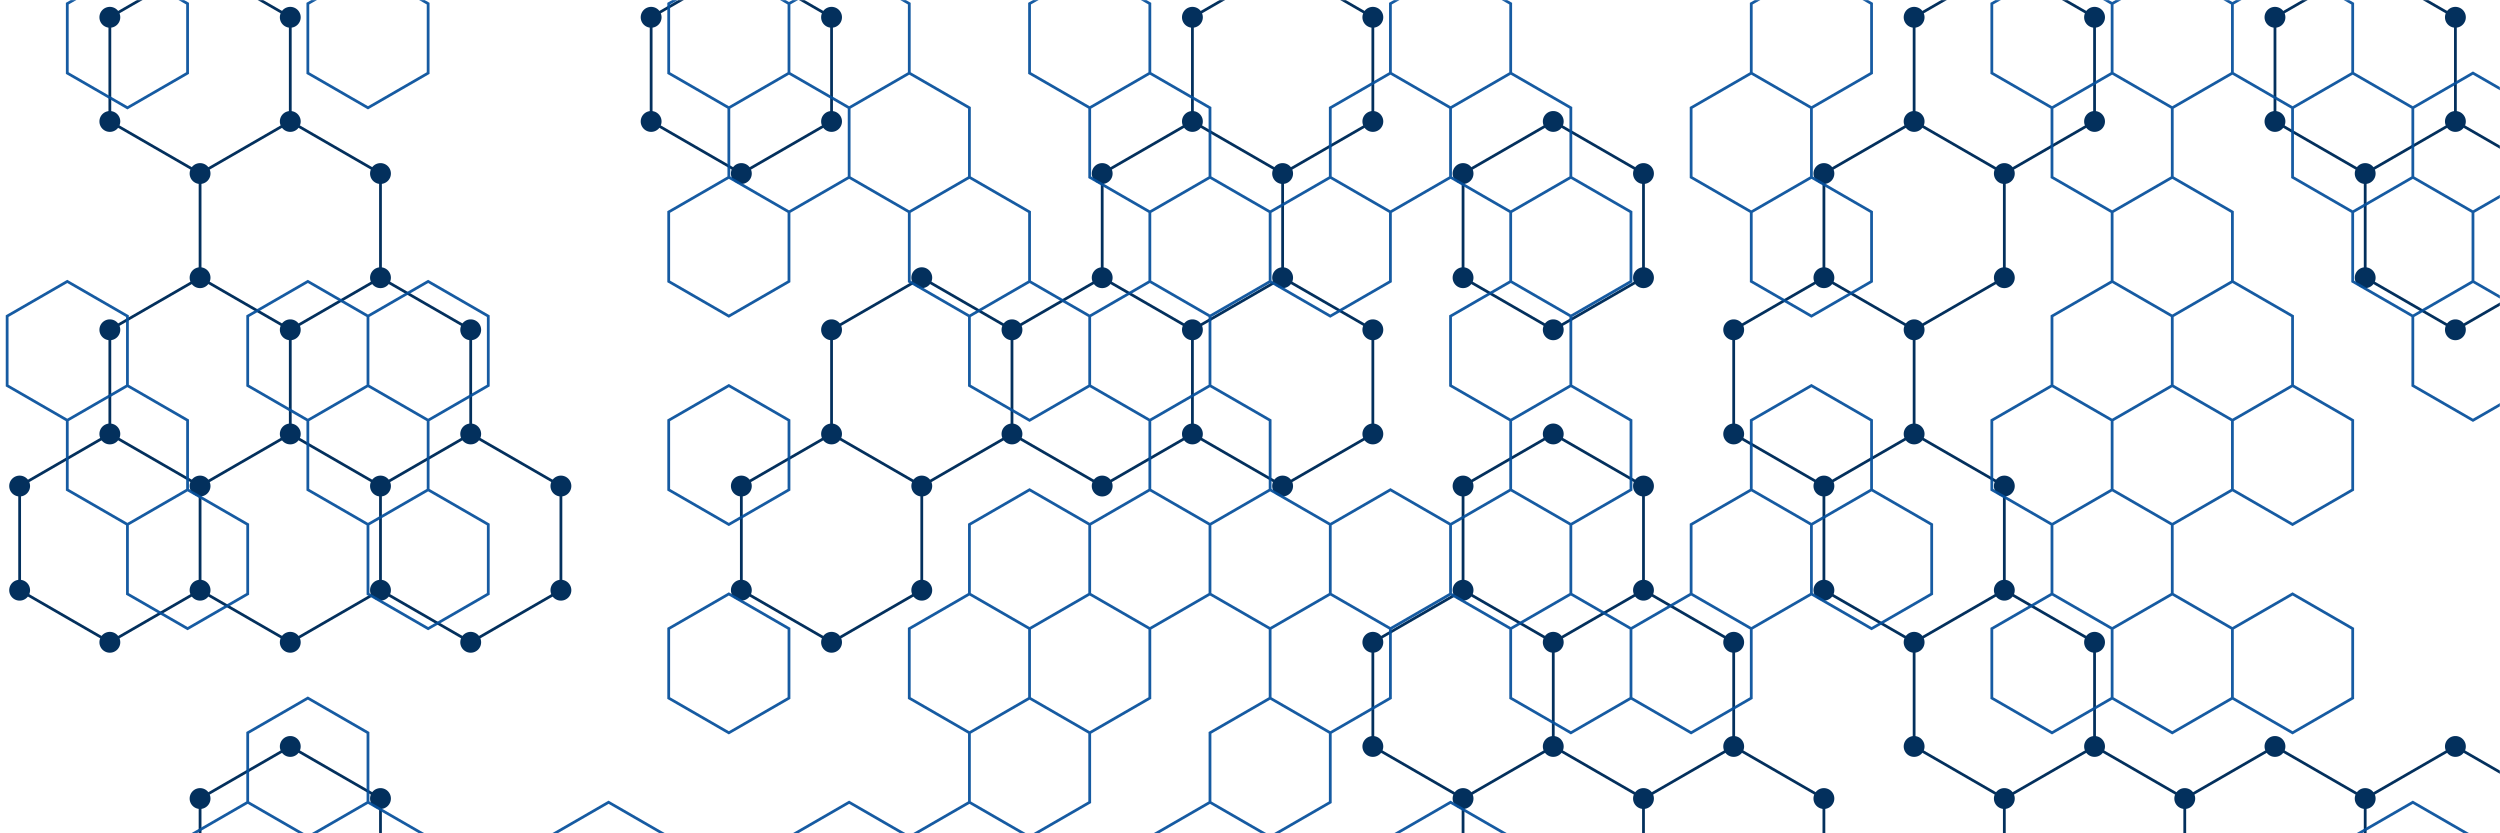<svg xmlns="http://www.w3.org/2000/svg" version="1.1" xmlns:xlink="http://www.w3.org/1999/xlink" xmlns:svgjs="http://svgjs.com/svgjs" width="1800" height="600" preserveAspectRatio="none" viewBox="0 0 1800 600"><g mask="url(&quot;#SvgjsMask1010&quot;)" fill="none"><path d="M79.09 312.45L144.05 349.95L144.05 424.95L79.09 462.45L14.14 424.95L14.14 349.95zM144.05 -25.05L209 12.45L209 87.45L144.05 124.95L79.09 87.45L79.09 12.45zM209 87.45L273.95 124.95L273.95 199.95L209 237.45L144.05 199.95L144.05 124.95zM144.05 199.95L209 237.45L209 312.45L144.05 349.95L79.09 312.45L79.09 237.45zM209 312.45L273.95 349.95L273.95 424.95L209 462.45L144.05 424.95L144.05 349.95zM209 537.45L273.95 574.95L273.95 649.95L209 687.45L144.05 649.95L144.05 574.95zM273.95 199.95L338.91 237.45L338.91 312.45L273.95 349.95L209 312.45L209 237.45zM338.91 312.45L403.86 349.95L403.86 424.95L338.91 462.45L273.95 424.95L273.95 349.95zM533.77 -25.05L598.72 12.45L598.72 87.45L533.77 124.95L468.82 87.45L468.82 12.45zM598.72 312.45L663.68 349.95L663.68 424.95L598.72 462.45L533.77 424.95L533.77 349.95zM663.68 199.95L728.63 237.45L728.63 312.45L663.68 349.95L598.72 312.45L598.72 237.45zM858.54 87.45L923.49 124.95L923.49 199.95L858.54 237.45L793.58 199.95L793.58 124.95zM793.58 199.95L858.54 237.45L858.54 312.45L793.58 349.95L728.63 312.45L728.63 237.45zM923.49 -25.05L988.45 12.45L988.45 87.45L923.49 124.95L858.54 87.45L858.54 12.45zM923.49 199.95L988.45 237.45L988.45 312.45L923.49 349.95L858.54 312.45L858.54 237.45zM1118.35 87.45L1183.31 124.95L1183.31 199.95L1118.35 237.45L1053.4 199.95L1053.4 124.95zM1118.35 312.45L1183.31 349.95L1183.31 424.95L1118.35 462.45L1053.4 424.95L1053.4 349.95zM1053.4 424.95L1118.35 462.45L1118.35 537.45L1053.4 574.95L988.45 537.45L988.45 462.45zM1118.35 537.45L1183.31 574.95L1183.31 649.95L1118.35 687.45L1053.4 649.95L1053.4 574.95zM1183.31 424.95L1248.26 462.45L1248.26 537.45L1183.31 574.95L1118.35 537.45L1118.35 462.45zM1248.26 537.45L1313.21 574.95L1313.21 649.95L1248.26 687.45L1183.31 649.95L1183.31 574.95zM1378.17 87.45L1443.12 124.95L1443.12 199.95L1378.17 237.45L1313.22 199.95L1313.22 124.95zM1313.22 199.95L1378.17 237.45L1378.17 312.45L1313.22 349.95L1248.26 312.45L1248.26 237.45zM1378.17 312.45L1443.12 349.95L1443.12 424.95L1378.17 462.45L1313.22 424.95L1313.22 349.95zM1443.12 -25.05L1508.08 12.45L1508.08 87.45L1443.12 124.95L1378.17 87.45L1378.17 12.45zM1443.12 424.95L1508.08 462.45L1508.08 537.45L1443.12 574.95L1378.17 537.45L1378.17 462.45zM1508.08 537.45L1573.03 574.95L1573.03 649.95L1508.08 687.45L1443.12 649.95L1443.12 574.95zM1637.98 537.45L1702.94 574.95L1702.94 649.95L1637.98 687.45L1573.03 649.95L1573.03 574.95zM1702.94 -25.05L1767.89 12.45L1767.89 87.45L1702.94 124.95L1637.98 87.45L1637.98 12.45zM1767.89 87.45L1832.84 124.95L1832.84 199.95L1767.89 237.45L1702.94 199.95L1702.94 124.95zM1767.89 537.45L1832.84 574.95L1832.84 649.95L1767.89 687.45L1702.94 649.95L1702.94 574.95z" stroke="#03305d" stroke-width="2"></path><path d="M71.59 312.45 a7.5 7.5 0 1 0 15 0 a7.5 7.5 0 1 0 -15 0zM136.55 349.95 a7.5 7.5 0 1 0 15 0 a7.5 7.5 0 1 0 -15 0zM136.55 424.95 a7.5 7.5 0 1 0 15 0 a7.5 7.5 0 1 0 -15 0zM71.59 462.45 a7.5 7.5 0 1 0 15 0 a7.5 7.5 0 1 0 -15 0zM6.64 424.95 a7.5 7.5 0 1 0 15 0 a7.5 7.5 0 1 0 -15 0zM6.64 349.95 a7.5 7.5 0 1 0 15 0 a7.5 7.5 0 1 0 -15 0zM136.55 -25.05 a7.5 7.5 0 1 0 15 0 a7.5 7.5 0 1 0 -15 0zM201.5 12.45 a7.5 7.5 0 1 0 15 0 a7.5 7.5 0 1 0 -15 0zM201.5 87.45 a7.5 7.5 0 1 0 15 0 a7.5 7.5 0 1 0 -15 0zM136.55 124.95 a7.5 7.5 0 1 0 15 0 a7.5 7.5 0 1 0 -15 0zM71.59 87.45 a7.5 7.5 0 1 0 15 0 a7.5 7.5 0 1 0 -15 0zM71.59 12.45 a7.5 7.5 0 1 0 15 0 a7.5 7.5 0 1 0 -15 0zM266.45 124.95 a7.5 7.5 0 1 0 15 0 a7.5 7.5 0 1 0 -15 0zM266.45 199.95 a7.5 7.5 0 1 0 15 0 a7.5 7.5 0 1 0 -15 0zM201.5 237.45 a7.5 7.5 0 1 0 15 0 a7.5 7.5 0 1 0 -15 0zM136.55 199.95 a7.5 7.5 0 1 0 15 0 a7.5 7.5 0 1 0 -15 0zM201.5 312.45 a7.5 7.5 0 1 0 15 0 a7.5 7.5 0 1 0 -15 0zM71.59 237.45 a7.5 7.5 0 1 0 15 0 a7.5 7.5 0 1 0 -15 0zM266.45 349.95 a7.5 7.5 0 1 0 15 0 a7.5 7.5 0 1 0 -15 0zM266.45 424.95 a7.5 7.5 0 1 0 15 0 a7.5 7.5 0 1 0 -15 0zM201.5 462.45 a7.5 7.5 0 1 0 15 0 a7.5 7.5 0 1 0 -15 0zM201.5 537.45 a7.5 7.5 0 1 0 15 0 a7.5 7.5 0 1 0 -15 0zM266.45 574.95 a7.5 7.5 0 1 0 15 0 a7.5 7.5 0 1 0 -15 0zM266.45 649.95 a7.5 7.5 0 1 0 15 0 a7.5 7.5 0 1 0 -15 0zM201.5 687.45 a7.5 7.5 0 1 0 15 0 a7.5 7.5 0 1 0 -15 0zM136.55 649.95 a7.5 7.5 0 1 0 15 0 a7.5 7.5 0 1 0 -15 0zM136.55 574.95 a7.5 7.5 0 1 0 15 0 a7.5 7.5 0 1 0 -15 0zM331.41 237.45 a7.5 7.5 0 1 0 15 0 a7.5 7.5 0 1 0 -15 0zM331.41 312.45 a7.5 7.5 0 1 0 15 0 a7.5 7.5 0 1 0 -15 0zM396.36 349.95 a7.5 7.5 0 1 0 15 0 a7.5 7.5 0 1 0 -15 0zM396.36 424.95 a7.5 7.5 0 1 0 15 0 a7.5 7.5 0 1 0 -15 0zM331.41 462.45 a7.5 7.5 0 1 0 15 0 a7.5 7.5 0 1 0 -15 0zM526.27 -25.05 a7.5 7.5 0 1 0 15 0 a7.5 7.5 0 1 0 -15 0zM591.22 12.45 a7.5 7.5 0 1 0 15 0 a7.5 7.5 0 1 0 -15 0zM591.22 87.45 a7.5 7.5 0 1 0 15 0 a7.5 7.5 0 1 0 -15 0zM526.27 124.95 a7.5 7.5 0 1 0 15 0 a7.5 7.5 0 1 0 -15 0zM461.32 87.45 a7.5 7.5 0 1 0 15 0 a7.5 7.5 0 1 0 -15 0zM461.32 12.45 a7.5 7.5 0 1 0 15 0 a7.5 7.5 0 1 0 -15 0zM591.22 312.45 a7.5 7.5 0 1 0 15 0 a7.5 7.5 0 1 0 -15 0zM656.18 349.95 a7.5 7.5 0 1 0 15 0 a7.5 7.5 0 1 0 -15 0zM656.18 424.95 a7.5 7.5 0 1 0 15 0 a7.5 7.5 0 1 0 -15 0zM591.22 462.45 a7.5 7.5 0 1 0 15 0 a7.5 7.5 0 1 0 -15 0zM526.27 424.95 a7.5 7.5 0 1 0 15 0 a7.5 7.5 0 1 0 -15 0zM526.27 349.95 a7.5 7.5 0 1 0 15 0 a7.5 7.5 0 1 0 -15 0zM656.18 199.95 a7.5 7.5 0 1 0 15 0 a7.5 7.5 0 1 0 -15 0zM721.13 237.45 a7.5 7.5 0 1 0 15 0 a7.5 7.5 0 1 0 -15 0zM721.13 312.45 a7.5 7.5 0 1 0 15 0 a7.5 7.5 0 1 0 -15 0zM591.22 237.45 a7.5 7.5 0 1 0 15 0 a7.5 7.5 0 1 0 -15 0zM851.04 87.45 a7.5 7.5 0 1 0 15 0 a7.5 7.5 0 1 0 -15 0zM915.99 124.95 a7.5 7.5 0 1 0 15 0 a7.5 7.5 0 1 0 -15 0zM915.99 199.95 a7.5 7.5 0 1 0 15 0 a7.5 7.5 0 1 0 -15 0zM851.04 237.45 a7.5 7.5 0 1 0 15 0 a7.5 7.5 0 1 0 -15 0zM786.08 199.95 a7.5 7.5 0 1 0 15 0 a7.5 7.5 0 1 0 -15 0zM786.08 124.95 a7.5 7.5 0 1 0 15 0 a7.5 7.5 0 1 0 -15 0zM851.04 312.45 a7.5 7.5 0 1 0 15 0 a7.5 7.5 0 1 0 -15 0zM786.08 349.95 a7.5 7.5 0 1 0 15 0 a7.5 7.5 0 1 0 -15 0zM915.99 -25.05 a7.5 7.5 0 1 0 15 0 a7.5 7.5 0 1 0 -15 0zM980.95 12.45 a7.5 7.5 0 1 0 15 0 a7.5 7.5 0 1 0 -15 0zM980.95 87.45 a7.5 7.5 0 1 0 15 0 a7.5 7.5 0 1 0 -15 0zM851.04 12.45 a7.5 7.5 0 1 0 15 0 a7.5 7.5 0 1 0 -15 0zM980.95 237.45 a7.5 7.5 0 1 0 15 0 a7.5 7.5 0 1 0 -15 0zM980.95 312.45 a7.5 7.5 0 1 0 15 0 a7.5 7.5 0 1 0 -15 0zM915.99 349.95 a7.5 7.5 0 1 0 15 0 a7.5 7.5 0 1 0 -15 0zM1110.85 87.45 a7.5 7.5 0 1 0 15 0 a7.5 7.5 0 1 0 -15 0zM1175.81 124.95 a7.5 7.5 0 1 0 15 0 a7.5 7.5 0 1 0 -15 0zM1175.81 199.95 a7.5 7.5 0 1 0 15 0 a7.5 7.5 0 1 0 -15 0zM1110.85 237.45 a7.5 7.5 0 1 0 15 0 a7.5 7.5 0 1 0 -15 0zM1045.9 199.95 a7.5 7.5 0 1 0 15 0 a7.5 7.5 0 1 0 -15 0zM1045.9 124.95 a7.5 7.5 0 1 0 15 0 a7.5 7.5 0 1 0 -15 0zM1110.85 312.45 a7.5 7.5 0 1 0 15 0 a7.5 7.5 0 1 0 -15 0zM1175.81 349.95 a7.5 7.5 0 1 0 15 0 a7.5 7.5 0 1 0 -15 0zM1175.81 424.95 a7.5 7.5 0 1 0 15 0 a7.5 7.5 0 1 0 -15 0zM1110.85 462.45 a7.5 7.5 0 1 0 15 0 a7.5 7.5 0 1 0 -15 0zM1045.9 424.95 a7.5 7.5 0 1 0 15 0 a7.5 7.5 0 1 0 -15 0zM1045.9 349.95 a7.5 7.5 0 1 0 15 0 a7.5 7.5 0 1 0 -15 0zM1110.85 537.45 a7.5 7.5 0 1 0 15 0 a7.5 7.5 0 1 0 -15 0zM1045.9 574.95 a7.5 7.5 0 1 0 15 0 a7.5 7.5 0 1 0 -15 0zM980.95 537.45 a7.5 7.5 0 1 0 15 0 a7.5 7.5 0 1 0 -15 0zM980.95 462.45 a7.5 7.5 0 1 0 15 0 a7.5 7.5 0 1 0 -15 0zM1175.81 574.95 a7.5 7.5 0 1 0 15 0 a7.5 7.5 0 1 0 -15 0zM1175.81 649.95 a7.5 7.5 0 1 0 15 0 a7.5 7.5 0 1 0 -15 0zM1110.85 687.45 a7.5 7.5 0 1 0 15 0 a7.5 7.5 0 1 0 -15 0zM1045.9 649.95 a7.5 7.5 0 1 0 15 0 a7.5 7.5 0 1 0 -15 0zM1240.76 462.45 a7.5 7.5 0 1 0 15 0 a7.5 7.5 0 1 0 -15 0zM1240.76 537.45 a7.5 7.5 0 1 0 15 0 a7.5 7.5 0 1 0 -15 0zM1305.71 574.95 a7.5 7.5 0 1 0 15 0 a7.5 7.5 0 1 0 -15 0zM1305.71 649.95 a7.5 7.5 0 1 0 15 0 a7.5 7.5 0 1 0 -15 0zM1240.76 687.45 a7.5 7.5 0 1 0 15 0 a7.5 7.5 0 1 0 -15 0zM1370.67 87.45 a7.5 7.5 0 1 0 15 0 a7.5 7.5 0 1 0 -15 0zM1435.62 124.95 a7.5 7.5 0 1 0 15 0 a7.5 7.5 0 1 0 -15 0zM1435.62 199.95 a7.5 7.5 0 1 0 15 0 a7.5 7.5 0 1 0 -15 0zM1370.67 237.45 a7.5 7.5 0 1 0 15 0 a7.5 7.5 0 1 0 -15 0zM1305.72 199.95 a7.5 7.5 0 1 0 15 0 a7.5 7.5 0 1 0 -15 0zM1305.72 124.95 a7.5 7.5 0 1 0 15 0 a7.5 7.5 0 1 0 -15 0zM1370.67 312.45 a7.5 7.5 0 1 0 15 0 a7.5 7.5 0 1 0 -15 0zM1305.72 349.95 a7.5 7.5 0 1 0 15 0 a7.5 7.5 0 1 0 -15 0zM1240.76 312.45 a7.5 7.5 0 1 0 15 0 a7.5 7.5 0 1 0 -15 0zM1240.76 237.45 a7.5 7.5 0 1 0 15 0 a7.5 7.5 0 1 0 -15 0zM1435.62 349.95 a7.5 7.5 0 1 0 15 0 a7.5 7.5 0 1 0 -15 0zM1435.62 424.95 a7.5 7.5 0 1 0 15 0 a7.5 7.5 0 1 0 -15 0zM1370.67 462.45 a7.5 7.5 0 1 0 15 0 a7.5 7.5 0 1 0 -15 0zM1305.72 424.95 a7.5 7.5 0 1 0 15 0 a7.5 7.5 0 1 0 -15 0zM1435.62 -25.05 a7.5 7.5 0 1 0 15 0 a7.5 7.5 0 1 0 -15 0zM1500.58 12.45 a7.5 7.5 0 1 0 15 0 a7.5 7.5 0 1 0 -15 0zM1500.58 87.45 a7.5 7.5 0 1 0 15 0 a7.5 7.5 0 1 0 -15 0zM1370.67 12.45 a7.5 7.5 0 1 0 15 0 a7.5 7.5 0 1 0 -15 0zM1500.58 462.45 a7.5 7.5 0 1 0 15 0 a7.5 7.5 0 1 0 -15 0zM1500.58 537.45 a7.5 7.5 0 1 0 15 0 a7.5 7.5 0 1 0 -15 0zM1435.62 574.95 a7.5 7.5 0 1 0 15 0 a7.5 7.5 0 1 0 -15 0zM1370.67 537.45 a7.5 7.5 0 1 0 15 0 a7.5 7.5 0 1 0 -15 0zM1565.53 574.95 a7.5 7.5 0 1 0 15 0 a7.5 7.5 0 1 0 -15 0zM1565.53 649.95 a7.5 7.5 0 1 0 15 0 a7.5 7.5 0 1 0 -15 0zM1500.58 687.45 a7.5 7.5 0 1 0 15 0 a7.5 7.5 0 1 0 -15 0zM1435.62 649.95 a7.5 7.5 0 1 0 15 0 a7.5 7.5 0 1 0 -15 0zM1630.48 537.45 a7.5 7.5 0 1 0 15 0 a7.5 7.5 0 1 0 -15 0zM1695.44 574.95 a7.5 7.5 0 1 0 15 0 a7.5 7.5 0 1 0 -15 0zM1695.44 649.95 a7.5 7.5 0 1 0 15 0 a7.5 7.5 0 1 0 -15 0zM1630.48 687.45 a7.5 7.5 0 1 0 15 0 a7.5 7.5 0 1 0 -15 0zM1695.44 -25.05 a7.5 7.5 0 1 0 15 0 a7.5 7.5 0 1 0 -15 0zM1760.39 12.45 a7.5 7.5 0 1 0 15 0 a7.5 7.5 0 1 0 -15 0zM1760.39 87.45 a7.5 7.5 0 1 0 15 0 a7.5 7.5 0 1 0 -15 0zM1695.44 124.95 a7.5 7.5 0 1 0 15 0 a7.5 7.5 0 1 0 -15 0zM1630.48 87.45 a7.5 7.5 0 1 0 15 0 a7.5 7.5 0 1 0 -15 0zM1630.48 12.45 a7.5 7.5 0 1 0 15 0 a7.5 7.5 0 1 0 -15 0zM1825.34 124.95 a7.5 7.5 0 1 0 15 0 a7.5 7.5 0 1 0 -15 0zM1825.34 199.95 a7.5 7.5 0 1 0 15 0 a7.5 7.5 0 1 0 -15 0zM1760.39 237.45 a7.5 7.5 0 1 0 15 0 a7.5 7.5 0 1 0 -15 0zM1695.44 199.95 a7.5 7.5 0 1 0 15 0 a7.5 7.5 0 1 0 -15 0zM1760.39 537.45 a7.5 7.5 0 1 0 15 0 a7.5 7.5 0 1 0 -15 0zM1825.34 574.95 a7.5 7.5 0 1 0 15 0 a7.5 7.5 0 1 0 -15 0zM1825.34 649.95 a7.5 7.5 0 1 0 15 0 a7.5 7.5 0 1 0 -15 0zM1760.39 687.45 a7.5 7.5 0 1 0 15 0 a7.5 7.5 0 1 0 -15 0z" fill="#03305d"></path><path d="M48.44 202.62L91.75 227.62L91.75 277.62L48.44 302.62L5.14 277.62L5.14 227.62zM91.75 -22.38L135.05 2.62L135.05 52.62L91.75 77.62L48.44 52.62L48.44 2.62zM91.75 277.62L135.05 302.62L135.05 352.62L91.75 377.62L48.44 352.62L48.44 302.62zM135.05 352.62L178.35 377.62L178.35 427.62L135.05 452.62L91.75 427.62L91.75 377.62zM221.65 202.62L264.95 227.62L264.95 277.62L221.65 302.62L178.35 277.62L178.35 227.62zM221.65 502.62L264.95 527.62L264.95 577.62L221.65 602.62L178.35 577.62L178.35 527.62zM178.35 577.62L221.65 602.62L221.65 652.62L178.35 677.62L135.05 652.62L135.05 602.62zM264.95 -22.38L308.26 2.62L308.26 52.62L264.95 77.62L221.65 52.62L221.65 2.62zM308.26 202.62L351.56 227.62L351.56 277.62L308.26 302.62L264.95 277.62L264.95 227.62zM264.95 277.62L308.26 302.62L308.26 352.62L264.95 377.62L221.65 352.62L221.65 302.62zM308.26 352.62L351.56 377.62L351.56 427.62L308.26 452.62L264.95 427.62L264.95 377.62zM264.95 577.62L308.26 602.62L308.26 652.62L264.95 677.62L221.65 652.62L221.65 602.62zM438.17 577.62L481.47 602.62L481.47 652.62L438.17 677.62L394.86 652.62L394.86 602.62zM524.77 -22.38L568.07 2.62L568.07 52.62L524.77 77.62L481.47 52.62L481.47 2.62zM568.07 52.62L611.38 77.62L611.38 127.62L568.07 152.62L524.77 127.62L524.77 77.62zM524.77 127.62L568.07 152.62L568.07 202.62L524.77 227.62L481.47 202.62L481.47 152.62zM524.77 277.62L568.07 302.62L568.07 352.62L524.77 377.62L481.47 352.62L481.47 302.62zM524.77 427.62L568.07 452.62L568.07 502.62L524.77 527.62L481.47 502.62L481.47 452.62zM611.38 -22.38L654.68 2.62L654.68 52.62L611.38 77.62L568.07 52.62L568.07 2.62zM654.68 52.62L697.98 77.62L697.98 127.62L654.68 152.62L611.38 127.62L611.38 77.62zM611.38 577.62L654.68 602.62L654.68 652.62L611.38 677.62L568.07 652.62L568.07 602.62zM697.98 127.62L741.28 152.62L741.28 202.62L697.98 227.62L654.68 202.62L654.68 152.62zM741.28 202.62L784.59 227.62L784.59 277.62L741.28 302.62L697.98 277.62L697.98 227.62zM741.28 352.62L784.59 377.62L784.59 427.62L741.28 452.62L697.98 427.62L697.98 377.62zM697.98 427.62L741.28 452.62L741.28 502.62L697.98 527.62L654.68 502.62L654.68 452.62zM741.28 502.62L784.59 527.62L784.59 577.62L741.28 602.62L697.98 577.62L697.98 527.62zM697.98 577.62L741.28 602.62L741.28 652.62L697.98 677.62L654.68 652.62L654.68 602.62zM784.59 -22.38L827.89 2.62L827.89 52.62L784.59 77.62L741.28 52.62L741.28 2.62zM827.89 52.62L871.19 77.62L871.19 127.62L827.89 152.62L784.59 127.62L784.59 77.62zM827.89 202.62L871.19 227.62L871.19 277.62L827.89 302.62L784.59 277.62L784.59 227.62zM827.89 352.62L871.19 377.62L871.19 427.62L827.89 452.62L784.59 427.62L784.59 377.62zM784.59 427.62L827.89 452.62L827.89 502.62L784.59 527.62L741.28 502.62L741.28 452.62zM871.19 127.62L914.49 152.62L914.49 202.62L871.19 227.62L827.89 202.62L827.89 152.62zM871.19 277.62L914.49 302.62L914.49 352.62L871.19 377.62L827.89 352.62L827.89 302.62zM914.49 352.62L957.8 377.62L957.8 427.62L914.49 452.62L871.19 427.62L871.19 377.62zM914.49 502.62L957.8 527.62L957.8 577.62L914.49 602.62L871.19 577.62L871.19 527.62zM871.19 577.62L914.49 602.62L914.49 652.62L871.19 677.62L827.89 652.62L827.89 602.62zM1001.1 52.62L1044.4 77.62L1044.4 127.62L1001.1 152.62L957.8 127.62L957.8 77.62zM957.8 127.62L1001.1 152.62L1001.1 202.62L957.8 227.62L914.49 202.62L914.49 152.62zM1001.1 352.62L1044.4 377.62L1044.4 427.62L1001.1 452.62L957.8 427.62L957.8 377.62zM957.8 427.62L1001.1 452.62L1001.1 502.62L957.8 527.62L914.49 502.62L914.49 452.62zM1044.4 -22.38L1087.7 2.62L1087.7 52.62L1044.4 77.62L1001.1 52.62L1001.1 2.62zM1087.7 52.62L1131.01 77.62L1131.01 127.62L1087.7 152.62L1044.4 127.62L1044.4 77.62zM1087.7 202.62L1131.01 227.62L1131.01 277.62L1087.7 302.62L1044.4 277.62L1044.4 227.62zM1087.7 352.62L1131.01 377.62L1131.01 427.62L1087.7 452.62L1044.4 427.62L1044.4 377.62zM1044.4 577.62L1087.7 602.62L1087.7 652.62L1044.4 677.62L1001.1 652.62L1001.1 602.62zM1131.01 127.62L1174.31 152.62L1174.31 202.62L1131.01 227.62L1087.7 202.62L1087.7 152.62zM1131.01 277.62L1174.31 302.62L1174.31 352.62L1131.01 377.62L1087.7 352.62L1087.7 302.62zM1131.01 427.62L1174.31 452.62L1174.31 502.62L1131.01 527.62L1087.7 502.62L1087.7 452.62zM1260.91 52.62L1304.22 77.62L1304.22 127.62L1260.91 152.62L1217.61 127.62L1217.61 77.62zM1260.91 352.62L1304.22 377.62L1304.22 427.62L1260.91 452.62L1217.61 427.62L1217.61 377.62zM1217.61 427.62L1260.91 452.62L1260.91 502.62L1217.61 527.62L1174.31 502.62L1174.31 452.62zM1304.22 -22.38L1347.52 2.62L1347.52 52.62L1304.22 77.62L1260.91 52.62L1260.91 2.62zM1304.22 127.62L1347.52 152.62L1347.52 202.62L1304.22 227.62L1260.91 202.62L1260.91 152.62zM1304.22 277.62L1347.52 302.62L1347.52 352.62L1304.22 377.62L1260.91 352.62L1260.91 302.62zM1347.52 352.62L1390.82 377.62L1390.82 427.62L1347.52 452.62L1304.22 427.62L1304.22 377.62zM1477.43 -22.38L1520.73 2.62L1520.73 52.62L1477.43 77.62L1434.12 52.62L1434.12 2.62zM1520.73 52.62L1564.03 77.62L1564.03 127.62L1520.73 152.62L1477.43 127.62L1477.43 77.62zM1520.73 202.62L1564.03 227.62L1564.03 277.62L1520.73 302.62L1477.43 277.62L1477.43 227.62zM1477.43 277.62L1520.73 302.62L1520.73 352.62L1477.43 377.62L1434.12 352.62L1434.12 302.62zM1520.73 352.62L1564.03 377.62L1564.03 427.62L1520.73 452.62L1477.43 427.62L1477.43 377.62zM1477.43 427.62L1520.73 452.62L1520.73 502.62L1477.43 527.62L1434.12 502.62L1434.12 452.62zM1564.03 -22.38L1607.33 2.62L1607.33 52.62L1564.03 77.62L1520.73 52.62L1520.73 2.62zM1564.03 127.62L1607.33 152.62L1607.33 202.62L1564.03 227.62L1520.73 202.62L1520.73 152.62zM1607.33 202.62L1650.64 227.62L1650.64 277.62L1607.33 302.62L1564.03 277.62L1564.03 227.62zM1564.03 277.62L1607.33 302.62L1607.33 352.62L1564.03 377.62L1520.73 352.62L1520.73 302.62zM1564.03 427.62L1607.33 452.62L1607.33 502.62L1564.03 527.62L1520.73 502.62L1520.73 452.62zM1650.64 -22.38L1693.94 2.62L1693.94 52.62L1650.64 77.62L1607.33 52.62L1607.33 2.62zM1693.94 52.62L1737.24 77.62L1737.24 127.62L1693.94 152.62L1650.64 127.62L1650.64 77.62zM1650.64 277.62L1693.94 302.62L1693.94 352.62L1650.64 377.62L1607.33 352.62L1607.33 302.62zM1650.64 427.62L1693.94 452.62L1693.94 502.62L1650.64 527.62L1607.33 502.62L1607.33 452.62zM1780.54 52.62L1823.85 77.62L1823.85 127.62L1780.54 152.62L1737.24 127.62L1737.24 77.62zM1737.24 127.62L1780.54 152.62L1780.54 202.62L1737.24 227.62L1693.94 202.62L1693.94 152.62zM1780.54 202.62L1823.85 227.62L1823.85 277.62L1780.54 302.62L1737.24 277.62L1737.24 227.62zM1737.24 577.62L1780.54 602.62L1780.54 652.62L1737.24 677.62L1693.94 652.62L1693.94 602.62z" stroke="rgba(6, 80, 156, 0.93)" stroke-width="2"></path></g><defs><mask id="SvgjsMask1010"><rect width="1800" height="600" fill="#ffffff"></rect></mask></defs></svg>